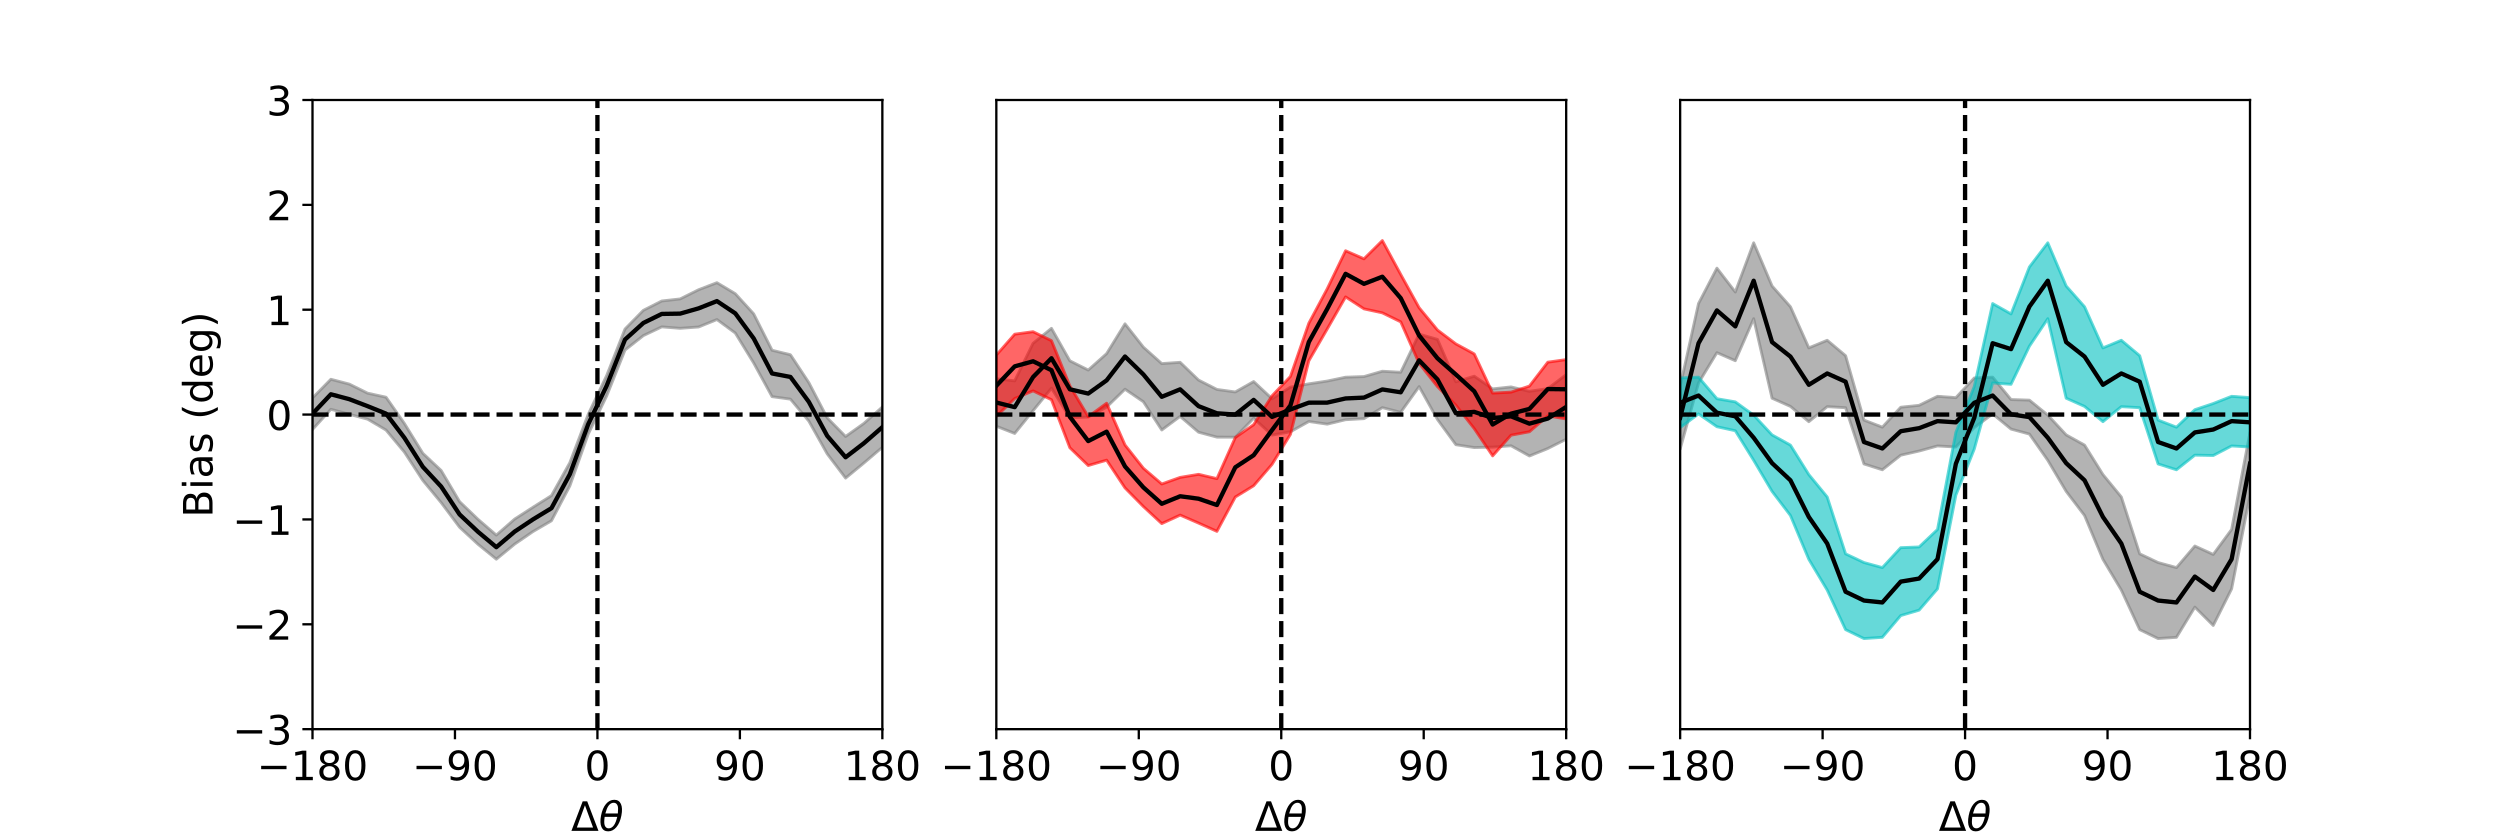 <?xml version="1.0" encoding="utf-8" standalone="no"?>
<!DOCTYPE svg PUBLIC "-//W3C//DTD SVG 1.1//EN"
  "http://www.w3.org/Graphics/SVG/1.1/DTD/svg11.dtd">
<!-- Created with matplotlib (https://matplotlib.org/) -->
<svg height="288pt" version="1.1" viewBox="0 0 864 288" width="864pt" xmlns="http://www.w3.org/2000/svg" xmlns:xlink="http://www.w3.org/1999/xlink">
 <defs>
  <style type="text/css">
*{stroke-linecap:butt;stroke-linejoin:round;}
  </style>
 </defs>
 <g id="figure_1">
  <g id="patch_1">
   <path d="M 0 288 
L 864 288 
L 864 0 
L 0 0 
z
" style="fill:#ffffff;"/>
  </g>
  <g id="axes_1">
   <g id="patch_2">
    <path d="M 108 252 
L 304.941 252 
L 304.941 34.56 
L 108 34.56 
z
" style="fill:#ffffff;"/>
   </g>
   <g id="PolyCollection_1">
    <defs>
     <path d="M 108 -150.464 
L 108 -139.56 
L 114.353 -146.551 
L 120.706 -144.833 
L 127.059 -143.129 
L 133.412 -139.373 
L 139.765 -131.745 
L 146.118 -121.985 
L 152.471 -114.287 
L 158.824 -105.791 
L 165.176 -99.917 
L 171.529 -94.744 
L 177.882 -99.968 
L 184.235 -104.317 
L 190.588 -108.026 
L 196.941 -120.091 
L 203.294 -137.976 
L 209.647 -151.119 
L 216 -167.018 
L 222.353 -172.022 
L 228.706 -175.035 
L 235.059 -174.533 
L 241.412 -174.993 
L 247.765 -177.57 
L 254.118 -172.906 
L 260.471 -162.561 
L 266.824 -150.92 
L 273.176 -150.056 
L 279.529 -142.471 
L 285.882 -131.148 
L 292.235 -122.774 
L 298.588 -128.013 
L 304.941 -133.423 
L 304.941 -147.339 
L 304.941 -147.339 
L 298.588 -141.689 
L 292.235 -137.151 
L 285.882 -143.599 
L 279.529 -155.769 
L 273.176 -165.397 
L 266.824 -166.951 
L 260.471 -179.532 
L 254.118 -186.493 
L 247.765 -190.306 
L 241.412 -187.856 
L 235.059 -184.69 
L 228.706 -183.978 
L 222.353 -180.759 
L 216 -174.284 
L 209.647 -158.168 
L 203.294 -144.826 
L 196.941 -128.108 
L 190.588 -116.718 
L 184.235 -112.716 
L 177.882 -108.62 
L 171.529 -103.061 
L 165.176 -108.545 
L 158.824 -114.643 
L 152.471 -125.381 
L 146.118 -131.348 
L 139.765 -141.631 
L 133.412 -150.725 
L 127.059 -152.111 
L 120.706 -155.263 
L 114.353 -156.92 
L 108 -150.464 
z
" id="m5068ec47d8" style="stroke:#808080;stroke-opacity:0.6;"/>
    </defs>
    <g clip-path="url(#p5f5a2610fd)">
     <use style="fill:#808080;fill-opacity:0.6;stroke:#808080;stroke-opacity:0.6;" x="0" xlink:href="#m5068ec47d8" y="288"/>
    </g>
   </g>
   <g id="matplotlib.axis_1">
    <g id="xtick_1">
     <g id="line2d_1">
      <defs>
       <path d="M 0 0 
L 0 3.5 
" id="me0b7e9aa1f" style="stroke:#000000;stroke-width:0.8;"/>
      </defs>
      <g>
       <use style="stroke:#000000;stroke-width:0.8;" x="108" xlink:href="#me0b7e9aa1f" y="252"/>
      </g>
     </g>
     <g id="text_1">
      <!-- −180 -->
      <defs>
       <path d="M 10.594 35.5 
L 73.188 35.5 
L 73.188 27.203 
L 10.594 27.203 
z
" id="DejaVuSans-8722"/>
       <path d="M 12.406 8.297 
L 28.516 8.297 
L 28.516 63.922 
L 10.984 60.406 
L 10.984 69.391 
L 28.422 72.906 
L 38.281 72.906 
L 38.281 8.297 
L 54.391 8.297 
L 54.391 0 
L 12.406 0 
z
" id="DejaVuSans-49"/>
       <path d="M 31.781 34.625 
Q 24.75 34.625 20.719 30.859 
Q 16.703 27.094 16.703 20.516 
Q 16.703 13.922 20.719 10.156 
Q 24.75 6.391 31.781 6.391 
Q 38.812 6.391 42.859 10.172 
Q 46.922 13.969 46.922 20.516 
Q 46.922 27.094 42.891 30.859 
Q 38.875 34.625 31.781 34.625 
z
M 21.922 38.812 
Q 15.578 40.375 12.031 44.719 
Q 8.5 49.078 8.5 55.328 
Q 8.5 64.062 14.719 69.141 
Q 20.953 74.219 31.781 74.219 
Q 42.672 74.219 48.875 69.141 
Q 55.078 64.062 55.078 55.328 
Q 55.078 49.078 51.531 44.719 
Q 48 40.375 41.703 38.812 
Q 48.828 37.156 52.797 32.312 
Q 56.781 27.484 56.781 20.516 
Q 56.781 9.906 50.312 4.234 
Q 43.844 -1.422 31.781 -1.422 
Q 19.734 -1.422 13.25 4.234 
Q 6.781 9.906 6.781 20.516 
Q 6.781 27.484 10.781 32.312 
Q 14.797 37.156 21.922 38.812 
z
M 18.312 54.391 
Q 18.312 48.734 21.844 45.562 
Q 25.391 42.391 31.781 42.391 
Q 38.141 42.391 41.719 45.562 
Q 45.312 48.734 45.312 54.391 
Q 45.312 60.062 41.719 63.234 
Q 38.141 66.406 31.781 66.406 
Q 25.391 66.406 21.844 63.234 
Q 18.312 60.062 18.312 54.391 
z
" id="DejaVuSans-56"/>
       <path d="M 31.781 66.406 
Q 24.172 66.406 20.328 58.906 
Q 16.5 51.422 16.5 36.375 
Q 16.5 21.391 20.328 13.891 
Q 24.172 6.391 31.781 6.391 
Q 39.453 6.391 43.281 13.891 
Q 47.125 21.391 47.125 36.375 
Q 47.125 51.422 43.281 58.906 
Q 39.453 66.406 31.781 66.406 
z
M 31.781 74.219 
Q 44.047 74.219 50.516 64.516 
Q 56.984 54.828 56.984 36.375 
Q 56.984 17.969 50.516 8.266 
Q 44.047 -1.422 31.781 -1.422 
Q 19.531 -1.422 13.062 8.266 
Q 6.594 17.969 6.594 36.375 
Q 6.594 54.828 13.062 64.516 
Q 19.531 74.219 31.781 74.219 
z
" id="DejaVuSans-48"/>
      </defs>
      <g transform="translate(88.773 269.638)scale(0.14 -0.14)">
       <use xlink:href="#DejaVuSans-8722"/>
       <use x="83.789" xlink:href="#DejaVuSans-49"/>
       <use x="147.412" xlink:href="#DejaVuSans-56"/>
       <use x="211.035" xlink:href="#DejaVuSans-48"/>
      </g>
     </g>
    </g>
    <g id="xtick_2">
     <g id="line2d_2">
      <g>
       <use style="stroke:#000000;stroke-width:0.8;" x="157.235" xlink:href="#me0b7e9aa1f" y="252"/>
      </g>
     </g>
     <g id="text_2">
      <!-- −90 -->
      <defs>
       <path d="M 10.984 1.516 
L 10.984 10.5 
Q 14.703 8.734 18.5 7.812 
Q 22.312 6.891 25.984 6.891 
Q 35.75 6.891 40.891 13.453 
Q 46.047 20.016 46.781 33.406 
Q 43.953 29.203 39.594 26.953 
Q 35.25 24.703 29.984 24.703 
Q 19.047 24.703 12.672 31.312 
Q 6.297 37.938 6.297 49.422 
Q 6.297 60.641 12.938 67.422 
Q 19.578 74.219 30.609 74.219 
Q 43.266 74.219 49.922 64.516 
Q 56.594 54.828 56.594 36.375 
Q 56.594 19.141 48.406 8.859 
Q 40.234 -1.422 26.422 -1.422 
Q 22.703 -1.422 18.891 -0.688 
Q 15.094 0.047 10.984 1.516 
z
M 30.609 32.422 
Q 37.25 32.422 41.125 36.953 
Q 45.016 41.5 45.016 49.422 
Q 45.016 57.281 41.125 61.844 
Q 37.25 66.406 30.609 66.406 
Q 23.969 66.406 20.094 61.844 
Q 16.219 57.281 16.219 49.422 
Q 16.219 41.5 20.094 36.953 
Q 23.969 32.422 30.609 32.422 
z
" id="DejaVuSans-57"/>
      </defs>
      <g transform="translate(142.462 269.638)scale(0.14 -0.14)">
       <use xlink:href="#DejaVuSans-8722"/>
       <use x="83.789" xlink:href="#DejaVuSans-57"/>
       <use x="147.412" xlink:href="#DejaVuSans-48"/>
      </g>
     </g>
    </g>
    <g id="xtick_3">
     <g id="line2d_3">
      <g>
       <use style="stroke:#000000;stroke-width:0.8;" x="206.471" xlink:href="#me0b7e9aa1f" y="252"/>
      </g>
     </g>
     <g id="text_3">
      <!-- 0 -->
      <g transform="translate(202.017 269.638)scale(0.14 -0.14)">
       <use xlink:href="#DejaVuSans-48"/>
      </g>
     </g>
    </g>
    <g id="xtick_4">
     <g id="line2d_4">
      <g>
       <use style="stroke:#000000;stroke-width:0.8;" x="255.706" xlink:href="#me0b7e9aa1f" y="252"/>
      </g>
     </g>
     <g id="text_4">
      <!-- 90 -->
      <g transform="translate(246.798 269.638)scale(0.14 -0.14)">
       <use xlink:href="#DejaVuSans-57"/>
       <use x="63.623" xlink:href="#DejaVuSans-48"/>
      </g>
     </g>
    </g>
    <g id="xtick_5">
     <g id="line2d_5">
      <g>
       <use style="stroke:#000000;stroke-width:0.8;" x="304.941" xlink:href="#me0b7e9aa1f" y="252"/>
      </g>
     </g>
     <g id="text_5">
      <!-- 180 -->
      <g transform="translate(291.58 269.638)scale(0.14 -0.14)">
       <use xlink:href="#DejaVuSans-49"/>
       <use x="63.623" xlink:href="#DejaVuSans-56"/>
       <use x="127.246" xlink:href="#DejaVuSans-48"/>
      </g>
     </g>
    </g>
    <g id="text_6">
     <!-- $\Delta\theta$ -->
     <defs>
      <path d="M 34.188 63.188 
L 14.156 8.203 
L 54.25 8.203 
z
M 0.781 0 
L 28.609 72.906 
L 39.797 72.906 
L 67.578 0 
z
" id="DejaVuSans-916"/>
      <path d="M 45.516 34.672 
L 14.453 34.672 
Q 12.359 20.062 14.5 13.875 
Q 17.188 6.25 24.469 6.25 
Q 31.781 6.25 37.359 13.922 
Q 42.234 20.656 45.516 34.672 
z
M 47.016 42.969 
Q 48.344 56.844 46.625 61.719 
Q 43.953 69.438 36.766 69.438 
Q 29.297 69.438 23.828 61.812 
Q 19.531 55.672 16.156 42.969 
z
M 38.188 76.766 
Q 49.906 76.766 54.594 66.406 
Q 59.281 56.109 55.719 37.844 
Q 52.203 19.625 43.453 9.281 
Q 34.766 -1.125 23.047 -1.125 
Q 11.281 -1.125 6.641 9.281 
Q 2 19.625 5.516 37.844 
Q 9.078 56.109 17.719 66.406 
Q 26.422 76.766 38.188 76.766 
z
" id="DejaVuSans-Oblique-952"/>
     </defs>
     <g transform="translate(197.371 287.187)scale(0.14 -0.14)">
      <use transform="translate(0 0.234)" xlink:href="#DejaVuSans-916"/>
      <use transform="translate(68.408 0.234)" xlink:href="#DejaVuSans-Oblique-952"/>
     </g>
    </g>
   </g>
   <g id="matplotlib.axis_2">
    <g id="ytick_1">
     <g id="line2d_6">
      <defs>
       <path d="M 0 0 
L -3.5 0 
" id="ma1ddf6cef0" style="stroke:#000000;stroke-width:0.8;"/>
      </defs>
      <g>
       <use style="stroke:#000000;stroke-width:0.8;" x="108" xlink:href="#ma1ddf6cef0" y="252"/>
      </g>
     </g>
     <g id="text_7">
      <!-- −3 -->
      <defs>
       <path d="M 40.578 39.312 
Q 47.656 37.797 51.625 33 
Q 55.609 28.219 55.609 21.188 
Q 55.609 10.406 48.188 4.484 
Q 40.766 -1.422 27.094 -1.422 
Q 22.516 -1.422 17.656 -0.516 
Q 12.797 0.391 7.625 2.203 
L 7.625 11.719 
Q 11.719 9.328 16.594 8.109 
Q 21.484 6.891 26.812 6.891 
Q 36.078 6.891 40.938 10.547 
Q 45.797 14.203 45.797 21.188 
Q 45.797 27.641 41.281 31.266 
Q 36.766 34.906 28.719 34.906 
L 20.219 34.906 
L 20.219 43.016 
L 29.109 43.016 
Q 36.375 43.016 40.234 45.922 
Q 44.094 48.828 44.094 54.297 
Q 44.094 59.906 40.109 62.906 
Q 36.141 65.922 28.719 65.922 
Q 24.656 65.922 20.016 65.031 
Q 15.375 64.156 9.812 62.312 
L 9.812 71.094 
Q 15.438 72.656 20.344 73.438 
Q 25.25 74.219 29.594 74.219 
Q 40.828 74.219 47.359 69.109 
Q 53.906 64.016 53.906 55.328 
Q 53.906 49.266 50.438 45.094 
Q 46.969 40.922 40.578 39.312 
z
" id="DejaVuSans-51"/>
      </defs>
      <g transform="translate(80.361 257.319)scale(0.14 -0.14)">
       <use xlink:href="#DejaVuSans-8722"/>
       <use x="83.789" xlink:href="#DejaVuSans-51"/>
      </g>
     </g>
    </g>
    <g id="ytick_2">
     <g id="line2d_7">
      <g>
       <use style="stroke:#000000;stroke-width:0.8;" x="108" xlink:href="#ma1ddf6cef0" y="215.76"/>
      </g>
     </g>
     <g id="text_8">
      <!-- −2 -->
      <defs>
       <path d="M 19.188 8.297 
L 53.609 8.297 
L 53.609 0 
L 7.328 0 
L 7.328 8.297 
Q 12.938 14.109 22.625 23.891 
Q 32.328 33.688 34.812 36.531 
Q 39.547 41.844 41.422 45.531 
Q 43.312 49.219 43.312 52.781 
Q 43.312 58.594 39.234 62.25 
Q 35.156 65.922 28.609 65.922 
Q 23.969 65.922 18.812 64.312 
Q 13.672 62.703 7.812 59.422 
L 7.812 69.391 
Q 13.766 71.781 18.938 73 
Q 24.125 74.219 28.422 74.219 
Q 39.75 74.219 46.484 68.547 
Q 53.219 62.891 53.219 53.422 
Q 53.219 48.922 51.531 44.891 
Q 49.859 40.875 45.406 35.406 
Q 44.188 33.984 37.641 27.219 
Q 31.109 20.453 19.188 8.297 
z
" id="DejaVuSans-50"/>
      </defs>
      <g transform="translate(80.361 221.079)scale(0.14 -0.14)">
       <use xlink:href="#DejaVuSans-8722"/>
       <use x="83.789" xlink:href="#DejaVuSans-50"/>
      </g>
     </g>
    </g>
    <g id="ytick_3">
     <g id="line2d_8">
      <g>
       <use style="stroke:#000000;stroke-width:0.8;" x="108" xlink:href="#ma1ddf6cef0" y="179.52"/>
      </g>
     </g>
     <g id="text_9">
      <!-- −1 -->
      <g transform="translate(80.361 184.839)scale(0.14 -0.14)">
       <use xlink:href="#DejaVuSans-8722"/>
       <use x="83.789" xlink:href="#DejaVuSans-49"/>
      </g>
     </g>
    </g>
    <g id="ytick_4">
     <g id="line2d_9">
      <g>
       <use style="stroke:#000000;stroke-width:0.8;" x="108" xlink:href="#ma1ddf6cef0" y="143.28"/>
      </g>
     </g>
     <g id="text_10">
      <!-- 0 -->
      <g transform="translate(92.093 148.599)scale(0.14 -0.14)">
       <use xlink:href="#DejaVuSans-48"/>
      </g>
     </g>
    </g>
    <g id="ytick_5">
     <g id="line2d_10">
      <g>
       <use style="stroke:#000000;stroke-width:0.8;" x="108" xlink:href="#ma1ddf6cef0" y="107.04"/>
      </g>
     </g>
     <g id="text_11">
      <!-- 1 -->
      <g transform="translate(92.093 112.359)scale(0.14 -0.14)">
       <use xlink:href="#DejaVuSans-49"/>
      </g>
     </g>
    </g>
    <g id="ytick_6">
     <g id="line2d_11">
      <g>
       <use style="stroke:#000000;stroke-width:0.8;" x="108" xlink:href="#ma1ddf6cef0" y="70.8"/>
      </g>
     </g>
     <g id="text_12">
      <!-- 2 -->
      <g transform="translate(92.093 76.119)scale(0.14 -0.14)">
       <use xlink:href="#DejaVuSans-50"/>
      </g>
     </g>
    </g>
    <g id="ytick_7">
     <g id="line2d_12">
      <g>
       <use style="stroke:#000000;stroke-width:0.8;" x="108" xlink:href="#ma1ddf6cef0" y="34.56"/>
      </g>
     </g>
     <g id="text_13">
      <!-- 3 -->
      <g transform="translate(92.093 39.879)scale(0.14 -0.14)">
       <use xlink:href="#DejaVuSans-51"/>
      </g>
     </g>
    </g>
    <g id="text_14">
     <!-- Bias (deg) -->
     <defs>
      <path d="M 19.672 34.812 
L 19.672 8.109 
L 35.5 8.109 
Q 43.453 8.109 47.281 11.406 
Q 51.125 14.703 51.125 21.484 
Q 51.125 28.328 47.281 31.562 
Q 43.453 34.812 35.5 34.812 
z
M 19.672 64.797 
L 19.672 42.828 
L 34.281 42.828 
Q 41.5 42.828 45.031 45.531 
Q 48.578 48.25 48.578 53.812 
Q 48.578 59.328 45.031 62.062 
Q 41.5 64.797 34.281 64.797 
z
M 9.812 72.906 
L 35.016 72.906 
Q 46.297 72.906 52.391 68.219 
Q 58.5 63.531 58.5 54.891 
Q 58.5 48.188 55.375 44.234 
Q 52.25 40.281 46.188 39.312 
Q 53.469 37.75 57.5 32.781 
Q 61.531 27.828 61.531 20.406 
Q 61.531 10.641 54.891 5.312 
Q 48.25 0 35.984 0 
L 9.812 0 
z
" id="DejaVuSans-66"/>
      <path d="M 9.422 54.688 
L 18.406 54.688 
L 18.406 0 
L 9.422 0 
z
M 9.422 75.984 
L 18.406 75.984 
L 18.406 64.594 
L 9.422 64.594 
z
" id="DejaVuSans-105"/>
      <path d="M 34.281 27.484 
Q 23.391 27.484 19.188 25 
Q 14.984 22.516 14.984 16.5 
Q 14.984 11.719 18.141 8.906 
Q 21.297 6.109 26.703 6.109 
Q 34.188 6.109 38.703 11.406 
Q 43.219 16.703 43.219 25.484 
L 43.219 27.484 
z
M 52.203 31.203 
L 52.203 0 
L 43.219 0 
L 43.219 8.297 
Q 40.141 3.328 35.547 0.953 
Q 30.953 -1.422 24.312 -1.422 
Q 15.922 -1.422 10.953 3.297 
Q 6 8.016 6 15.922 
Q 6 25.141 12.172 29.828 
Q 18.359 34.516 30.609 34.516 
L 43.219 34.516 
L 43.219 35.406 
Q 43.219 41.609 39.141 45 
Q 35.062 48.391 27.688 48.391 
Q 23 48.391 18.547 47.266 
Q 14.109 46.141 10.016 43.891 
L 10.016 52.203 
Q 14.938 54.109 19.578 55.047 
Q 24.219 56 28.609 56 
Q 40.484 56 46.344 49.844 
Q 52.203 43.703 52.203 31.203 
z
" id="DejaVuSans-97"/>
      <path d="M 44.281 53.078 
L 44.281 44.578 
Q 40.484 46.531 36.375 47.5 
Q 32.281 48.484 27.875 48.484 
Q 21.188 48.484 17.844 46.438 
Q 14.5 44.391 14.5 40.281 
Q 14.5 37.156 16.891 35.375 
Q 19.281 33.594 26.516 31.984 
L 29.594 31.297 
Q 39.156 29.25 43.188 25.516 
Q 47.219 21.781 47.219 15.094 
Q 47.219 7.469 41.188 3.016 
Q 35.156 -1.422 24.609 -1.422 
Q 20.219 -1.422 15.453 -0.562 
Q 10.688 0.297 5.422 2 
L 5.422 11.281 
Q 10.406 8.688 15.234 7.391 
Q 20.062 6.109 24.812 6.109 
Q 31.156 6.109 34.562 8.281 
Q 37.984 10.453 37.984 14.406 
Q 37.984 18.062 35.516 20.016 
Q 33.062 21.969 24.703 23.781 
L 21.578 24.516 
Q 13.234 26.266 9.516 29.906 
Q 5.812 33.547 5.812 39.891 
Q 5.812 47.609 11.281 51.797 
Q 16.75 56 26.812 56 
Q 31.781 56 36.172 55.266 
Q 40.578 54.547 44.281 53.078 
z
" id="DejaVuSans-115"/>
      <path id="DejaVuSans-32"/>
      <path d="M 31 75.875 
Q 24.469 64.656 21.281 53.656 
Q 18.109 42.672 18.109 31.391 
Q 18.109 20.125 21.312 9.062 
Q 24.516 -2 31 -13.188 
L 23.188 -13.188 
Q 15.875 -1.703 12.234 9.375 
Q 8.594 20.453 8.594 31.391 
Q 8.594 42.281 12.203 53.312 
Q 15.828 64.359 23.188 75.875 
z
" id="DejaVuSans-40"/>
      <path d="M 45.406 46.391 
L 45.406 75.984 
L 54.391 75.984 
L 54.391 0 
L 45.406 0 
L 45.406 8.203 
Q 42.578 3.328 38.25 0.953 
Q 33.938 -1.422 27.875 -1.422 
Q 17.969 -1.422 11.734 6.484 
Q 5.516 14.406 5.516 27.297 
Q 5.516 40.188 11.734 48.094 
Q 17.969 56 27.875 56 
Q 33.938 56 38.25 53.625 
Q 42.578 51.266 45.406 46.391 
z
M 14.797 27.297 
Q 14.797 17.391 18.875 11.75 
Q 22.953 6.109 30.078 6.109 
Q 37.203 6.109 41.297 11.75 
Q 45.406 17.391 45.406 27.297 
Q 45.406 37.203 41.297 42.844 
Q 37.203 48.484 30.078 48.484 
Q 22.953 48.484 18.875 42.844 
Q 14.797 37.203 14.797 27.297 
z
" id="DejaVuSans-100"/>
      <path d="M 56.203 29.594 
L 56.203 25.203 
L 14.891 25.203 
Q 15.484 15.922 20.484 11.062 
Q 25.484 6.203 34.422 6.203 
Q 39.594 6.203 44.453 7.469 
Q 49.312 8.734 54.109 11.281 
L 54.109 2.781 
Q 49.266 0.734 44.188 -0.344 
Q 39.109 -1.422 33.891 -1.422 
Q 20.797 -1.422 13.156 6.188 
Q 5.516 13.812 5.516 26.812 
Q 5.516 40.234 12.766 48.109 
Q 20.016 56 32.328 56 
Q 43.359 56 49.781 48.891 
Q 56.203 41.797 56.203 29.594 
z
M 47.219 32.234 
Q 47.125 39.594 43.094 43.984 
Q 39.062 48.391 32.422 48.391 
Q 24.906 48.391 20.391 44.141 
Q 15.875 39.891 15.188 32.172 
z
" id="DejaVuSans-101"/>
      <path d="M 45.406 27.984 
Q 45.406 37.75 41.375 43.109 
Q 37.359 48.484 30.078 48.484 
Q 22.859 48.484 18.828 43.109 
Q 14.797 37.75 14.797 27.984 
Q 14.797 18.266 18.828 12.891 
Q 22.859 7.516 30.078 7.516 
Q 37.359 7.516 41.375 12.891 
Q 45.406 18.266 45.406 27.984 
z
M 54.391 6.781 
Q 54.391 -7.172 48.188 -13.984 
Q 42 -20.797 29.203 -20.797 
Q 24.469 -20.797 20.266 -20.094 
Q 16.062 -19.391 12.109 -17.922 
L 12.109 -9.188 
Q 16.062 -11.328 19.922 -12.344 
Q 23.781 -13.375 27.781 -13.375 
Q 36.625 -13.375 41.016 -8.766 
Q 45.406 -4.156 45.406 5.172 
L 45.406 9.625 
Q 42.625 4.781 38.281 2.391 
Q 33.938 0 27.875 0 
Q 17.828 0 11.672 7.656 
Q 5.516 15.328 5.516 27.984 
Q 5.516 40.672 11.672 48.328 
Q 17.828 56 27.875 56 
Q 33.938 56 38.281 53.609 
Q 42.625 51.219 45.406 46.391 
L 45.406 54.688 
L 54.391 54.688 
z
" id="DejaVuSans-103"/>
      <path d="M 8.016 75.875 
L 15.828 75.875 
Q 23.141 64.359 26.781 53.312 
Q 30.422 42.281 30.422 31.391 
Q 30.422 20.453 26.781 9.375 
Q 23.141 -1.703 15.828 -13.188 
L 8.016 -13.188 
Q 14.5 -2 17.703 9.062 
Q 20.906 20.125 20.906 31.391 
Q 20.906 42.672 17.703 53.656 
Q 14.5 64.656 8.016 75.875 
z
" id="DejaVuSans-41"/>
     </defs>
     <g transform="translate(73.449 178.845)rotate(-90)scale(0.14 -0.14)">
      <use xlink:href="#DejaVuSans-66"/>
      <use x="68.604" xlink:href="#DejaVuSans-105"/>
      <use x="96.387" xlink:href="#DejaVuSans-97"/>
      <use x="157.666" xlink:href="#DejaVuSans-115"/>
      <use x="209.766" xlink:href="#DejaVuSans-32"/>
      <use x="241.553" xlink:href="#DejaVuSans-40"/>
      <use x="280.566" xlink:href="#DejaVuSans-100"/>
      <use x="344.043" xlink:href="#DejaVuSans-101"/>
      <use x="405.566" xlink:href="#DejaVuSans-103"/>
      <use x="469.043" xlink:href="#DejaVuSans-41"/>
     </g>
    </g>
   </g>
   <g id="line2d_13">
    <path clip-path="url(#p5f5a2610fd)" d="M 108 142.988 
L 114.353 136.265 
L 120.706 137.952 
L 127.059 140.38 
L 133.412 142.951 
L 139.765 151.312 
L 146.118 161.333 
L 152.471 168.166 
L 158.824 177.783 
L 165.176 183.769 
L 171.529 189.098 
L 177.882 183.706 
L 184.235 179.483 
L 190.588 175.628 
L 196.941 163.901 
L 203.294 146.599 
L 209.647 133.357 
L 216 117.349 
L 222.353 111.609 
L 228.706 108.493 
L 235.059 108.388 
L 241.412 106.576 
L 247.765 104.062 
L 254.118 108.3 
L 260.471 116.953 
L 266.824 129.065 
L 273.176 130.274 
L 279.529 138.88 
L 285.882 150.627 
L 292.235 158.037 
L 298.588 153.149 
L 304.941 147.619 
" style="fill:none;stroke:#000000;stroke-linecap:square;stroke-width:1.5;"/>
   </g>
   <g id="line2d_14">
    <path clip-path="url(#p5f5a2610fd)" d="M 108 143.28 
L 304.941 143.28 
" style="fill:none;stroke:#000000;stroke-dasharray:5.55,2.4;stroke-dashoffset:0;stroke-width:1.5;"/>
   </g>
   <g id="line2d_15">
    <path clip-path="url(#p5f5a2610fd)" d="M 206.471 252 
L 206.471 34.56 
" style="fill:none;stroke:#000000;stroke-dasharray:5.55,2.4;stroke-dashoffset:0;stroke-width:1.5;"/>
   </g>
   <g id="patch_3">
    <path d="M 108 252 
L 108 34.56 
" style="fill:none;stroke:#000000;stroke-linecap:square;stroke-linejoin:miter;stroke-width:0.8;"/>
   </g>
   <g id="patch_4">
    <path d="M 304.941 252 
L 304.941 34.56 
" style="fill:none;stroke:#000000;stroke-linecap:square;stroke-linejoin:miter;stroke-width:0.8;"/>
   </g>
   <g id="patch_5">
    <path d="M 108 252 
L 304.941 252 
" style="fill:none;stroke:#000000;stroke-linecap:square;stroke-linejoin:miter;stroke-width:0.8;"/>
   </g>
   <g id="patch_6">
    <path d="M 108 34.56 
L 304.941 34.56 
" style="fill:none;stroke:#000000;stroke-linecap:square;stroke-linejoin:miter;stroke-width:0.8;"/>
   </g>
  </g>
  <g id="axes_2">
   <g id="patch_7">
    <path d="M 344.329 252 
L 541.271 252 
L 541.271 34.56 
L 344.329 34.56 
z
" style="fill:#ffffff;"/>
   </g>
   <g id="PolyCollection_2">
    <defs>
     <path d="M 344.329 -157.082 
L 344.329 -140.703 
L 350.682 -138.201 
L 357.035 -146.061 
L 363.388 -153.847 
L 369.741 -143.611 
L 376.094 -143.866 
L 382.447 -147.319 
L 388.8 -153.49 
L 395.153 -149.156 
L 401.506 -139.395 
L 407.859 -144.1 
L 414.212 -138.632 
L 420.565 -136.93 
L 426.918 -136.909 
L 433.271 -143.455 
L 439.624 -137.633 
L 445.976 -138.778 
L 452.329 -142.33 
L 458.682 -141.415 
L 465.035 -142.952 
L 471.388 -143.316 
L 477.741 -147.128 
L 484.094 -145.508 
L 490.447 -154.388 
L 496.8 -143.014 
L 503.153 -134.311 
L 509.506 -133.329 
L 515.859 -133.47 
L 522.212 -133.947 
L 528.565 -130.419 
L 534.918 -132.995 
L 541.271 -136.212 
L 541.271 -158.512 
L 541.271 -158.512 
L 534.918 -153.692 
L 528.565 -152.759 
L 522.212 -154.281 
L 515.859 -153.595 
L 509.506 -157.98 
L 503.153 -156.047 
L 496.8 -170.69 
L 490.447 -172.528 
L 484.094 -159.343 
L 477.741 -159.697 
L 471.388 -157.857 
L 465.035 -157.639 
L 458.682 -156.303 
L 452.329 -155.344 
L 445.976 -154.2 
L 439.624 -150.192 
L 433.271 -156.132 
L 426.918 -152.537 
L 420.565 -153.409 
L 414.212 -156.651 
L 407.859 -162.785 
L 401.506 -162.337 
L 395.153 -168.013 
L 388.8 -176.085 
L 382.447 -165.78 
L 376.094 -160.109 
L 369.741 -163.305 
L 363.388 -174.526 
L 357.035 -169.349 
L 350.682 -156.376 
L 344.329 -157.082 
z
" id="m57613c5e81" style="stroke:#808080;stroke-opacity:0.6;"/>
    </defs>
    <g clip-path="url(#pad188ea6f7)">
     <use style="fill:#808080;fill-opacity:0.6;stroke:#808080;stroke-opacity:0.6;" x="0" xlink:href="#m57613c5e81" y="288"/>
    </g>
   </g>
   <g id="PolyCollection_3">
    <defs>
     <path d="M 344.329 -165.283 
L 344.329 -144.095 
L 350.682 -150.263 
L 357.035 -152.915 
L 363.388 -149.849 
L 369.741 -133.26 
L 376.094 -127.114 
L 382.447 -128.97 
L 388.8 -119.375 
L 395.153 -112.928 
L 401.506 -107.045 
L 407.859 -109.978 
L 414.212 -107.221 
L 420.565 -104.359 
L 426.918 -116.23 
L 433.271 -120.128 
L 439.624 -127.524 
L 445.976 -137.894 
L 452.329 -163.294 
L 458.682 -174.277 
L 465.035 -185.378 
L 471.388 -181.257 
L 477.741 -179.872 
L 484.094 -176.765 
L 490.447 -162.431 
L 496.8 -154.367 
L 503.153 -147.962 
L 509.506 -139.854 
L 515.859 -130.45 
L 522.212 -137.602 
L 528.565 -138.783 
L 534.918 -144.271 
L 541.271 -143.208 
L 541.271 -163.718 
L 541.271 -163.718 
L 534.918 -162.829 
L 528.565 -154.567 
L 522.212 -152.477 
L 515.859 -152.133 
L 509.506 -165.68 
L 503.153 -169.143 
L 496.8 -173.944 
L 490.447 -181.649 
L 484.094 -193.142 
L 477.741 -204.854 
L 471.388 -198.551 
L 465.035 -201.338 
L 458.682 -188.176 
L 452.329 -176.289 
L 445.976 -157.901 
L 439.624 -151.222 
L 433.271 -141.247 
L 426.918 -136.784 
L 420.565 -122.583 
L 414.212 -124.072 
L 407.859 -123.007 
L 401.506 -120.739 
L 395.153 -126.172 
L 388.8 -134.22 
L 382.447 -148.647 
L 376.094 -144.019 
L 369.741 -154.656 
L 363.388 -170.265 
L 357.035 -173.363 
L 350.682 -172.503 
L 344.329 -165.283 
z
" id="mb914dc1771" style="stroke:#ff0000;stroke-opacity:0.6;"/>
    </defs>
    <g clip-path="url(#pad188ea6f7)">
     <use style="fill:#ff0000;fill-opacity:0.6;stroke:#ff0000;stroke-opacity:0.6;" x="0" xlink:href="#mb914dc1771" y="288"/>
    </g>
   </g>
   <g id="matplotlib.axis_3">
    <g id="xtick_6">
     <g id="line2d_16">
      <g>
       <use style="stroke:#000000;stroke-width:0.8;" x="344.329" xlink:href="#me0b7e9aa1f" y="252"/>
      </g>
     </g>
     <g id="text_15">
      <!-- −180 -->
      <g transform="translate(325.102 269.638)scale(0.14 -0.14)">
       <use xlink:href="#DejaVuSans-8722"/>
       <use x="83.789" xlink:href="#DejaVuSans-49"/>
       <use x="147.412" xlink:href="#DejaVuSans-56"/>
       <use x="211.035" xlink:href="#DejaVuSans-48"/>
      </g>
     </g>
    </g>
    <g id="xtick_7">
     <g id="line2d_17">
      <g>
       <use style="stroke:#000000;stroke-width:0.8;" x="393.565" xlink:href="#me0b7e9aa1f" y="252"/>
      </g>
     </g>
     <g id="text_16">
      <!-- −90 -->
      <g transform="translate(378.791 269.638)scale(0.14 -0.14)">
       <use xlink:href="#DejaVuSans-8722"/>
       <use x="83.789" xlink:href="#DejaVuSans-57"/>
       <use x="147.412" xlink:href="#DejaVuSans-48"/>
      </g>
     </g>
    </g>
    <g id="xtick_8">
     <g id="line2d_18">
      <g>
       <use style="stroke:#000000;stroke-width:0.8;" x="442.8" xlink:href="#me0b7e9aa1f" y="252"/>
      </g>
     </g>
     <g id="text_17">
      <!-- 0 -->
      <g transform="translate(438.346 269.638)scale(0.14 -0.14)">
       <use xlink:href="#DejaVuSans-48"/>
      </g>
     </g>
    </g>
    <g id="xtick_9">
     <g id="line2d_19">
      <g>
       <use style="stroke:#000000;stroke-width:0.8;" x="492.035" xlink:href="#me0b7e9aa1f" y="252"/>
      </g>
     </g>
     <g id="text_18">
      <!-- 90 -->
      <g transform="translate(483.128 269.638)scale(0.14 -0.14)">
       <use xlink:href="#DejaVuSans-57"/>
       <use x="63.623" xlink:href="#DejaVuSans-48"/>
      </g>
     </g>
    </g>
    <g id="xtick_10">
     <g id="line2d_20">
      <g>
       <use style="stroke:#000000;stroke-width:0.8;" x="541.271" xlink:href="#me0b7e9aa1f" y="252"/>
      </g>
     </g>
     <g id="text_19">
      <!-- 180 -->
      <g transform="translate(527.909 269.638)scale(0.14 -0.14)">
       <use xlink:href="#DejaVuSans-49"/>
       <use x="63.623" xlink:href="#DejaVuSans-56"/>
       <use x="127.246" xlink:href="#DejaVuSans-48"/>
      </g>
     </g>
    </g>
    <g id="text_20">
     <!-- $\Delta\theta$ -->
     <g transform="translate(433.7 287.187)scale(0.14 -0.14)">
      <use transform="translate(0 0.234)" xlink:href="#DejaVuSans-916"/>
      <use transform="translate(68.408 0.234)" xlink:href="#DejaVuSans-Oblique-952"/>
     </g>
    </g>
   </g>
   <g id="matplotlib.axis_4"/>
   <g id="line2d_21">
    <path clip-path="url(#pad188ea6f7)" d="M 344.329 139.107 
L 350.682 140.711 
L 357.035 130.295 
L 363.388 123.813 
L 369.741 134.542 
L 376.094 136.013 
L 382.447 131.45 
L 388.8 123.213 
L 395.153 129.415 
L 401.506 137.134 
L 407.859 134.558 
L 414.212 140.359 
L 420.565 142.831 
L 426.918 143.277 
L 433.271 138.207 
L 439.624 144.088 
L 445.976 141.511 
L 452.329 139.163 
L 458.682 139.141 
L 465.035 137.704 
L 471.388 137.413 
L 477.741 134.588 
L 484.094 135.574 
L 490.447 124.542 
L 496.8 131.148 
L 503.153 142.821 
L 509.506 142.346 
L 515.859 144.468 
L 522.212 143.886 
L 528.565 146.411 
L 534.918 144.657 
L 541.271 140.638 
" style="fill:none;stroke:#000000;stroke-linecap:square;stroke-width:1.5;"/>
   </g>
   <g id="line2d_22">
    <path clip-path="url(#pad188ea6f7)" d="M 344.329 133.311 
L 350.682 126.617 
L 357.035 124.861 
L 363.388 127.943 
L 369.741 144.042 
L 376.094 152.433 
L 382.447 149.192 
L 388.8 161.203 
L 395.153 168.45 
L 401.506 174.108 
L 407.859 171.507 
L 414.212 172.353 
L 420.565 174.529 
L 426.918 161.493 
L 433.271 157.312 
L 439.624 148.627 
L 445.976 140.102 
L 452.329 118.209 
L 458.682 106.773 
L 465.035 94.642 
L 471.388 98.096 
L 477.741 95.637 
L 484.094 103.047 
L 490.447 115.96 
L 496.8 123.844 
L 503.153 129.448 
L 509.506 135.233 
L 515.859 146.708 
L 522.212 142.96 
L 528.565 141.325 
L 534.918 134.45 
L 541.271 134.537 
" style="fill:none;stroke:#000000;stroke-linecap:square;stroke-width:1.5;"/>
   </g>
   <g id="line2d_23">
    <path clip-path="url(#pad188ea6f7)" d="M 344.329 143.28 
L 541.271 143.28 
" style="fill:none;stroke:#000000;stroke-dasharray:5.55,2.4;stroke-dashoffset:0;stroke-width:1.5;"/>
   </g>
   <g id="line2d_24">
    <path clip-path="url(#pad188ea6f7)" d="M 442.8 252 
L 442.8 34.56 
" style="fill:none;stroke:#000000;stroke-dasharray:5.55,2.4;stroke-dashoffset:0;stroke-width:1.5;"/>
   </g>
   <g id="patch_8">
    <path d="M 344.329 252 
L 344.329 34.56 
" style="fill:none;stroke:#000000;stroke-linecap:square;stroke-linejoin:miter;stroke-width:0.8;"/>
   </g>
   <g id="patch_9">
    <path d="M 541.271 252 
L 541.271 34.56 
" style="fill:none;stroke:#000000;stroke-linecap:square;stroke-linejoin:miter;stroke-width:0.8;"/>
   </g>
   <g id="patch_10">
    <path d="M 344.329 252 
L 541.271 252 
" style="fill:none;stroke:#000000;stroke-linecap:square;stroke-linejoin:miter;stroke-width:0.8;"/>
   </g>
   <g id="patch_11">
    <path d="M 344.329 34.56 
L 541.271 34.56 
" style="fill:none;stroke:#000000;stroke-linecap:square;stroke-linejoin:miter;stroke-width:0.8;"/>
   </g>
  </g>
  <g id="axes_3">
   <g id="patch_12">
    <path d="M 580.659 252 
L 777.6 252 
L 777.6 34.56 
L 580.659 34.56 
z
" style="fill:#ffffff;"/>
   </g>
   <g id="PolyCollection_4">
    <defs>
     <path d="M 580.659 -154.422 
L 580.659 -132.809 
L 587.012 -155.655 
L 593.365 -166.117 
L 599.718 -163.343 
L 606.071 -177.855 
L 612.424 -150.377 
L 618.776 -147.544 
L 625.129 -142.267 
L 631.482 -147.467 
L 637.835 -147.099 
L 644.188 -127.664 
L 650.541 -125.648 
L 656.894 -130.685 
L 663.247 -132.126 
L 669.6 -133.883 
L 675.953 -133.513 
L 682.306 -140.216 
L 688.659 -144.949 
L 695.012 -139.714 
L 701.365 -137.988 
L 707.718 -128.909 
L 714.071 -118.184 
L 720.424 -109.837 
L 726.776 -94.695 
L 733.129 -84.066 
L 739.482 -70.389 
L 745.835 -67.315 
L 752.188 -67.744 
L 758.541 -78.177 
L 764.894 -71.839 
L 771.247 -84.495 
L 777.6 -116.886 
L 777.6 -138.583 
L 777.6 -138.583 
L 771.247 -105.012 
L 764.894 -96.385 
L 758.541 -99.29 
L 752.188 -91.838 
L 745.835 -93.585 
L 739.482 -96.59 
L 733.129 -116.246 
L 726.776 -123.984 
L 720.424 -134.169 
L 714.071 -137.699 
L 707.718 -144.536 
L 701.365 -149.709 
L 695.012 -149.918 
L 688.659 -157.653 
L 682.306 -157.379 
L 675.953 -150.569 
L 669.6 -151.032 
L 663.247 -147.922 
L 656.894 -147.258 
L 650.541 -140.37 
L 644.188 -142.819 
L 637.835 -165.068 
L 631.482 -170.397 
L 625.129 -167.768 
L 618.776 -181.98 
L 612.424 -189.154 
L 606.071 -204.083 
L 599.718 -187.078 
L 593.365 -195.321 
L 587.012 -183.097 
L 580.659 -154.422 
z
" id="m0065c96a8d" style="stroke:#808080;stroke-opacity:0.6;"/>
    </defs>
    <g clip-path="url(#p0d28e7ef11)">
     <use style="fill:#808080;fill-opacity:0.6;stroke:#808080;stroke-opacity:0.6;" x="0" xlink:href="#m0065c96a8d" y="288"/>
    </g>
   </g>
   <g id="PolyCollection_5">
    <defs>
     <path d="M 580.659 -157.379 
L 580.659 -140.216 
L 587.012 -144.949 
L 593.365 -140.528 
L 599.718 -139.139 
L 606.071 -128.909 
L 612.424 -118.184 
L 618.776 -109.837 
L 625.129 -94.695 
L 631.482 -84.066 
L 637.835 -70.389 
L 644.188 -67.315 
L 650.541 -67.744 
L 656.894 -75.258 
L 663.247 -77.133 
L 669.6 -84.495 
L 675.953 -116.886 
L 682.306 -132.809 
L 688.659 -155.655 
L 695.012 -155.183 
L 701.365 -168.359 
L 707.718 -177.855 
L 714.071 -150.377 
L 720.424 -147.544 
L 726.776 -142.267 
L 733.129 -147.467 
L 739.482 -147.099 
L 745.835 -127.664 
L 752.188 -125.648 
L 758.541 -130.701 
L 764.894 -130.569 
L 771.247 -133.883 
L 777.6 -133.513 
L 777.6 -150.569 
L 777.6 -150.569 
L 771.247 -151.032 
L 764.894 -148.537 
L 758.541 -146.406 
L 752.188 -140.37 
L 745.835 -142.819 
L 739.482 -165.068 
L 733.129 -170.397 
L 726.776 -167.768 
L 720.424 -181.98 
L 714.071 -189.154 
L 707.718 -204.083 
L 701.365 -195.738 
L 695.012 -179.503 
L 688.659 -183.097 
L 682.306 -154.422 
L 675.953 -138.583 
L 669.6 -105.012 
L 663.247 -98.974 
L 656.894 -98.722 
L 650.541 -91.838 
L 644.188 -93.585 
L 637.835 -96.59 
L 631.482 -116.246 
L 625.129 -123.984 
L 618.776 -134.169 
L 612.424 -137.699 
L 606.071 -144.536 
L 599.718 -149.116 
L 593.365 -150.201 
L 587.012 -157.653 
L 580.659 -157.379 
z
" id="m74b957f2de" style="stroke:#00bfbf;stroke-opacity:0.6;"/>
    </defs>
    <g clip-path="url(#p0d28e7ef11)">
     <use style="fill:#00bfbf;fill-opacity:0.6;stroke:#00bfbf;stroke-opacity:0.6;" x="0" xlink:href="#m74b957f2de" y="288"/>
    </g>
   </g>
   <g id="matplotlib.axis_5">
    <g id="xtick_11">
     <g id="line2d_25">
      <g>
       <use style="stroke:#000000;stroke-width:0.8;" x="580.659" xlink:href="#me0b7e9aa1f" y="252"/>
      </g>
     </g>
     <g id="text_21">
      <!-- −180 -->
      <g transform="translate(561.432 269.638)scale(0.14 -0.14)">
       <use xlink:href="#DejaVuSans-8722"/>
       <use x="83.789" xlink:href="#DejaVuSans-49"/>
       <use x="147.412" xlink:href="#DejaVuSans-56"/>
       <use x="211.035" xlink:href="#DejaVuSans-48"/>
      </g>
     </g>
    </g>
    <g id="xtick_12">
     <g id="line2d_26">
      <g>
       <use style="stroke:#000000;stroke-width:0.8;" x="629.894" xlink:href="#me0b7e9aa1f" y="252"/>
      </g>
     </g>
     <g id="text_22">
      <!-- −90 -->
      <g transform="translate(615.121 269.638)scale(0.14 -0.14)">
       <use xlink:href="#DejaVuSans-8722"/>
       <use x="83.789" xlink:href="#DejaVuSans-57"/>
       <use x="147.412" xlink:href="#DejaVuSans-48"/>
      </g>
     </g>
    </g>
    <g id="xtick_13">
     <g id="line2d_27">
      <g>
       <use style="stroke:#000000;stroke-width:0.8;" x="679.129" xlink:href="#me0b7e9aa1f" y="252"/>
      </g>
     </g>
     <g id="text_23">
      <!-- 0 -->
      <g transform="translate(674.676 269.638)scale(0.14 -0.14)">
       <use xlink:href="#DejaVuSans-48"/>
      </g>
     </g>
    </g>
    <g id="xtick_14">
     <g id="line2d_28">
      <g>
       <use style="stroke:#000000;stroke-width:0.8;" x="728.365" xlink:href="#me0b7e9aa1f" y="252"/>
      </g>
     </g>
     <g id="text_24">
      <!-- 90 -->
      <g transform="translate(719.457 269.638)scale(0.14 -0.14)">
       <use xlink:href="#DejaVuSans-57"/>
       <use x="63.623" xlink:href="#DejaVuSans-48"/>
      </g>
     </g>
    </g>
    <g id="xtick_15">
     <g id="line2d_29">
      <g>
       <use style="stroke:#000000;stroke-width:0.8;" x="777.6" xlink:href="#me0b7e9aa1f" y="252"/>
      </g>
     </g>
     <g id="text_25">
      <!-- 180 -->
      <g transform="translate(764.239 269.638)scale(0.14 -0.14)">
       <use xlink:href="#DejaVuSans-49"/>
       <use x="63.623" xlink:href="#DejaVuSans-56"/>
       <use x="127.246" xlink:href="#DejaVuSans-48"/>
      </g>
     </g>
    </g>
    <g id="text_26">
     <!-- $\Delta\theta$ -->
     <g transform="translate(670.029 287.187)scale(0.14 -0.14)">
      <use transform="translate(0 0.234)" xlink:href="#DejaVuSans-916"/>
      <use transform="translate(68.408 0.234)" xlink:href="#DejaVuSans-Oblique-952"/>
     </g>
    </g>
   </g>
   <g id="matplotlib.axis_6"/>
   <g id="line2d_30">
    <path clip-path="url(#p0d28e7ef11)" d="M 580.659 144.384 
L 587.012 118.624 
L 593.365 107.281 
L 599.718 112.79 
L 606.071 97.031 
L 612.424 118.235 
L 618.776 123.238 
L 625.129 132.982 
L 631.482 129.068 
L 637.835 131.917 
L 644.188 152.758 
L 650.541 154.991 
L 656.894 149.028 
L 663.247 147.976 
L 669.6 145.542 
L 675.953 145.959 
L 682.306 139.203 
L 688.659 136.699 
L 695.012 143.184 
L 701.365 144.152 
L 707.718 151.278 
L 714.071 160.059 
L 720.424 165.997 
L 726.776 178.661 
L 733.129 187.844 
L 739.482 204.51 
L 745.835 207.55 
L 752.188 208.209 
L 758.541 199.267 
L 764.894 203.888 
L 771.247 193.246 
L 777.6 160.265 
" style="fill:none;stroke:#000000;stroke-linecap:square;stroke-width:1.5;"/>
   </g>
   <g id="line2d_31">
    <path clip-path="url(#p0d28e7ef11)" d="M 580.659 139.203 
L 587.012 136.699 
L 593.365 142.636 
L 599.718 143.872 
L 606.071 151.278 
L 612.424 160.059 
L 618.776 165.997 
L 625.129 178.661 
L 631.482 187.844 
L 637.835 204.51 
L 644.188 207.55 
L 650.541 208.209 
L 656.894 201.01 
L 663.247 199.947 
L 669.6 193.246 
L 675.953 160.265 
L 682.306 144.384 
L 688.659 118.624 
L 695.012 120.657 
L 701.365 105.951 
L 707.718 97.031 
L 714.071 118.235 
L 720.424 123.238 
L 726.776 132.982 
L 733.129 129.068 
L 739.482 131.917 
L 745.835 152.758 
L 752.188 154.991 
L 758.541 149.446 
L 764.894 148.447 
L 771.247 145.542 
L 777.6 145.959 
" style="fill:none;stroke:#000000;stroke-linecap:square;stroke-width:1.5;"/>
   </g>
   <g id="line2d_32">
    <path clip-path="url(#p0d28e7ef11)" d="M 580.659 143.28 
L 777.6 143.28 
" style="fill:none;stroke:#000000;stroke-dasharray:5.55,2.4;stroke-dashoffset:0;stroke-width:1.5;"/>
   </g>
   <g id="line2d_33">
    <path clip-path="url(#p0d28e7ef11)" d="M 679.129 252 
L 679.129 34.56 
" style="fill:none;stroke:#000000;stroke-dasharray:5.55,2.4;stroke-dashoffset:0;stroke-width:1.5;"/>
   </g>
   <g id="patch_13">
    <path d="M 580.659 252 
L 580.659 34.56 
" style="fill:none;stroke:#000000;stroke-linecap:square;stroke-linejoin:miter;stroke-width:0.8;"/>
   </g>
   <g id="patch_14">
    <path d="M 777.6 252 
L 777.6 34.56 
" style="fill:none;stroke:#000000;stroke-linecap:square;stroke-linejoin:miter;stroke-width:0.8;"/>
   </g>
   <g id="patch_15">
    <path d="M 580.659 252 
L 777.6 252 
" style="fill:none;stroke:#000000;stroke-linecap:square;stroke-linejoin:miter;stroke-width:0.8;"/>
   </g>
   <g id="patch_16">
    <path d="M 580.659 34.56 
L 777.6 34.56 
" style="fill:none;stroke:#000000;stroke-linecap:square;stroke-linejoin:miter;stroke-width:0.8;"/>
   </g>
  </g>
 </g>
 <defs>
  <clipPath id="p5f5a2610fd">
   <rect height="217.44" width="196.941" x="108" y="34.56"/>
  </clipPath>
  <clipPath id="pad188ea6f7">
   <rect height="217.44" width="196.941" x="344.329" y="34.56"/>
  </clipPath>
  <clipPath id="p0d28e7ef11">
   <rect height="217.44" width="196.941" x="580.659" y="34.56"/>
  </clipPath>
 </defs>
</svg>

